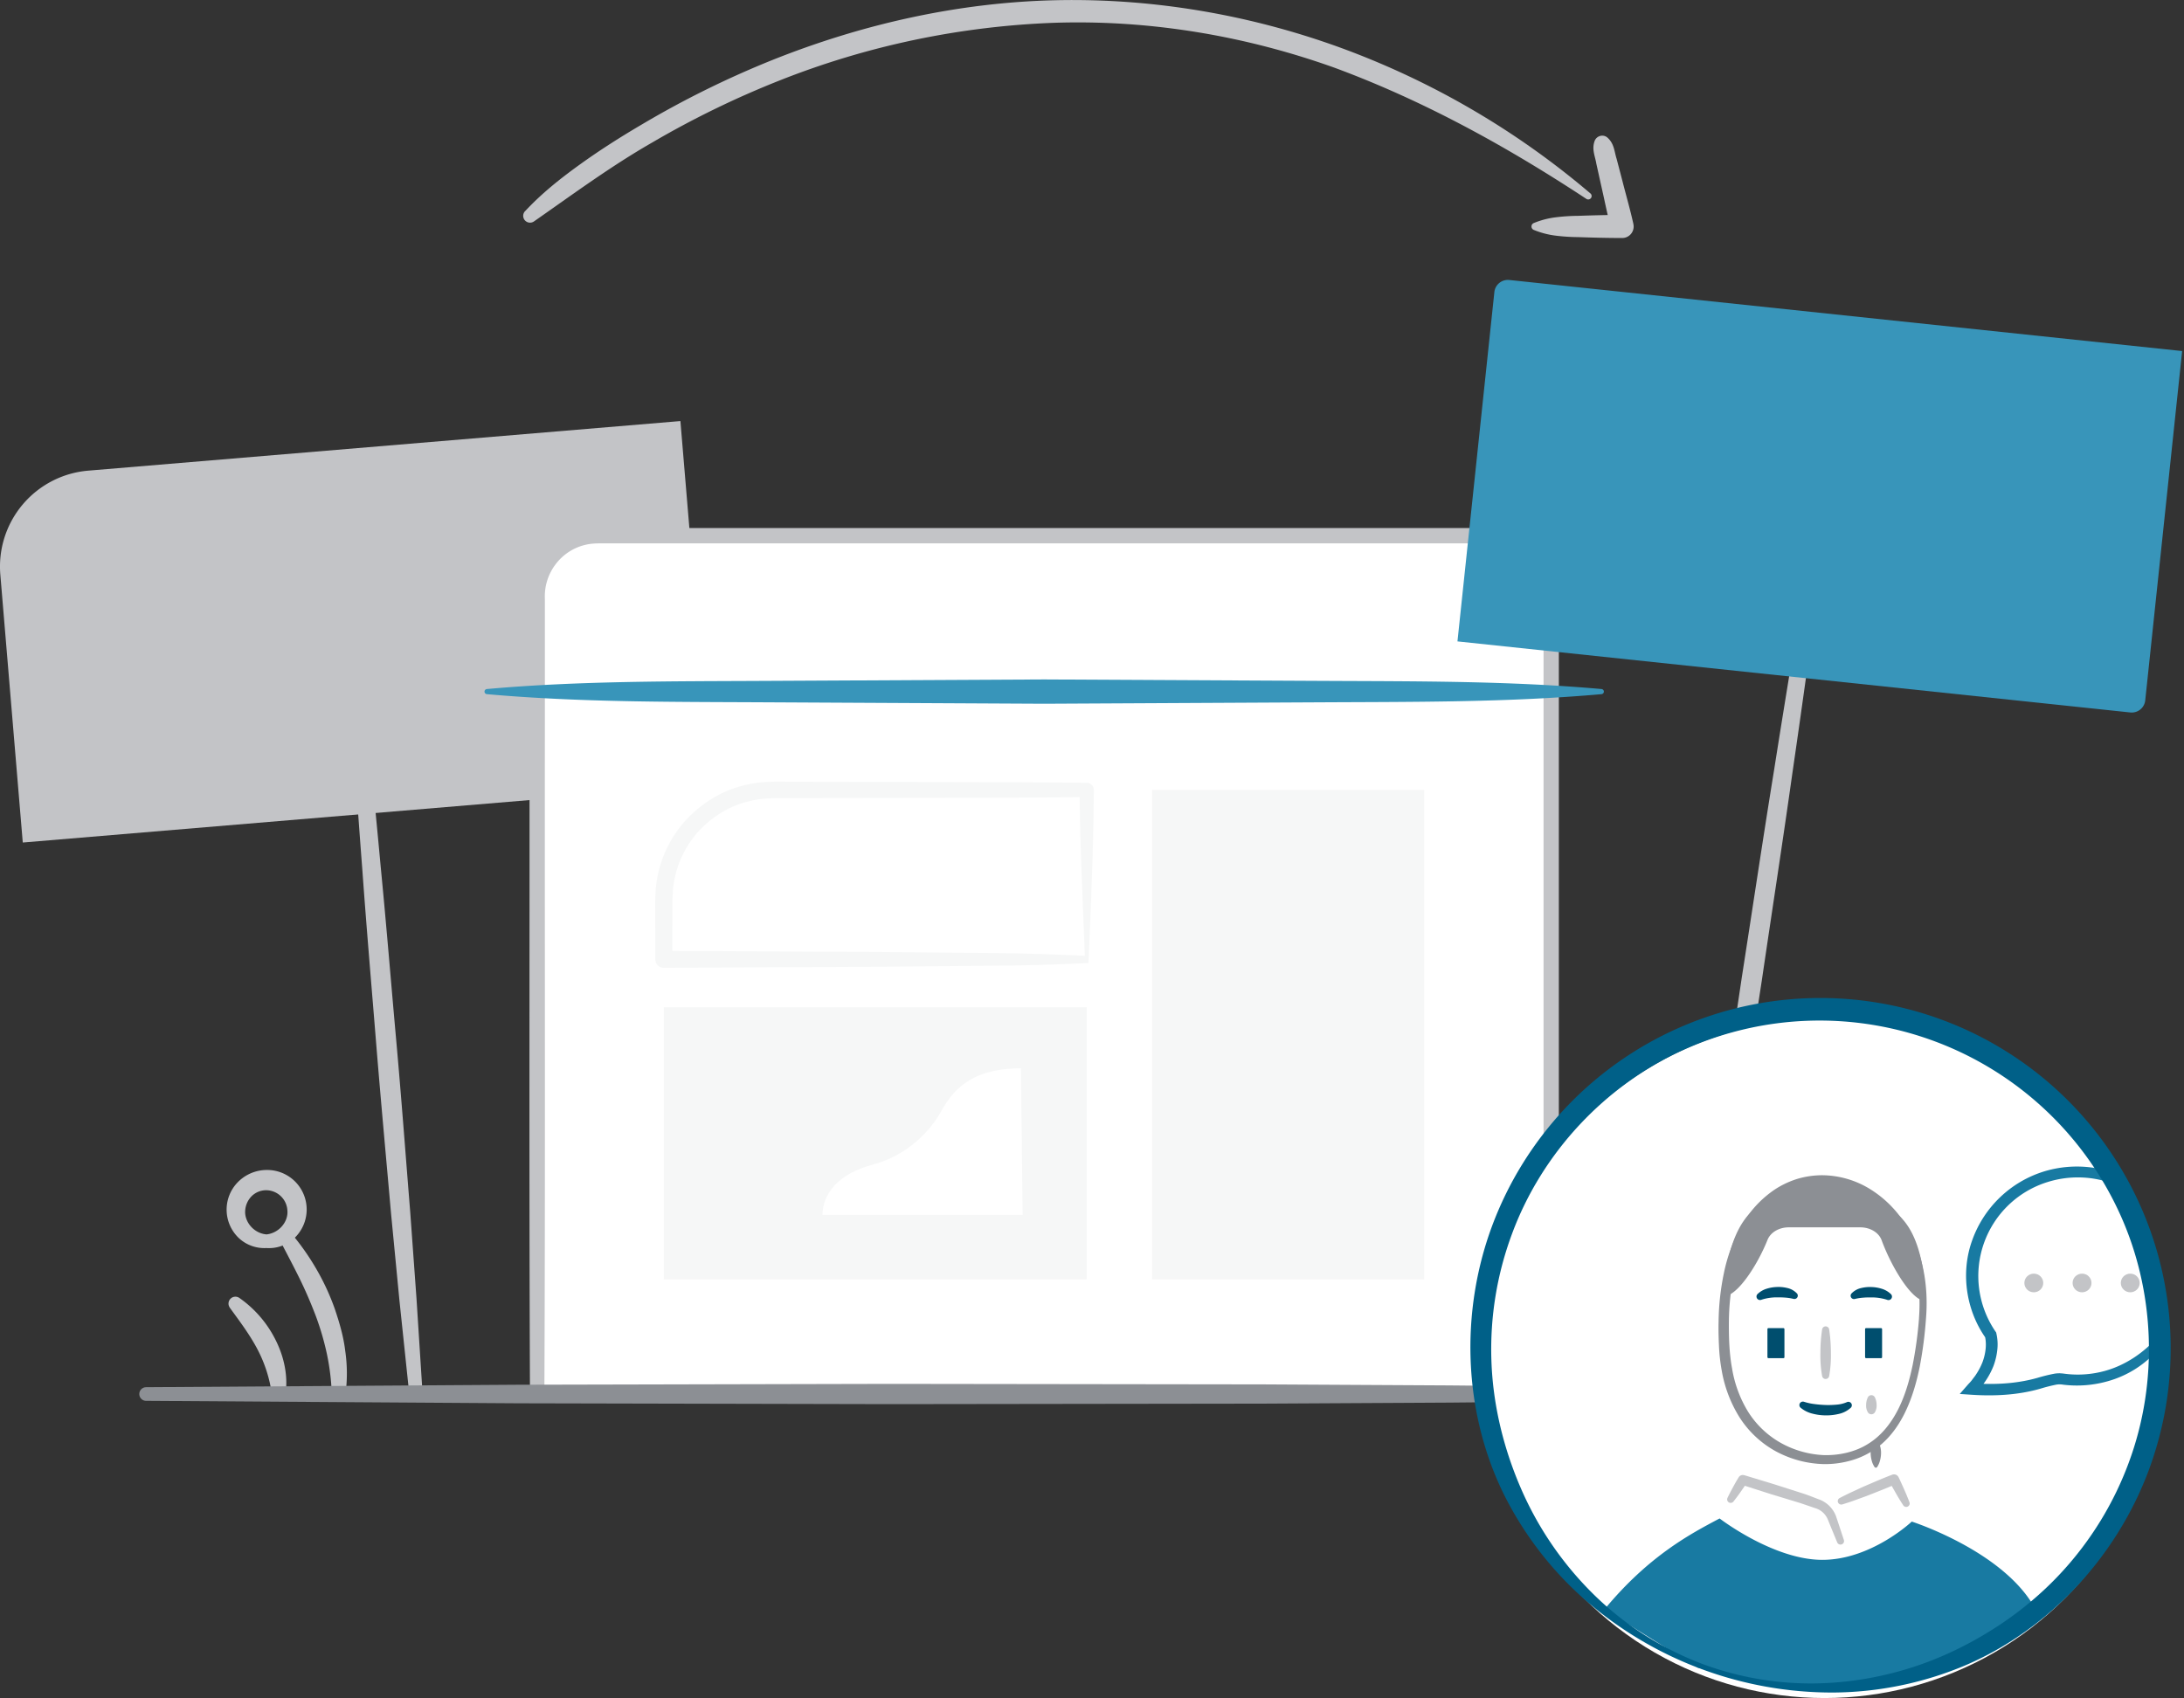 <svg viewBox="0 0 1511.45 1175.34" xmlns="http://www.w3.org/2000/svg"><rect x="0" y="0" width="1511.45" height="1175.34" fill="#333333" stroke="none"/><path d="m3953.8 2413.33c4.12 39.77 8.15 79.55 11.79 119.36 3.88 39.79 7.1 79.64 10.68 119.46s6.54 79.69 9.75 119.54l4.34 59.81 3.83 59.86a4.72 4.72 0 0 1 -9.4.79l-6.27-59.65-5.76-59.69c-3.52-39.82-7.22-79.63-10.44-119.48s-6.66-79.68-9.51-119.55c-3.09-39.86-5.79-79.75-8.4-119.65a4.72 4.72 0 0 1 9.4-.79z" fill="#c3c4c7" transform="translate(-3702.12 -1932.72)"/><path d="m4086.56 2485-368.68 30.88-15.53-185.39a66.63 66.63 0 0 1 60.83-72l409.82-34.32 15.53 185.39a66.63 66.63 0 0 1 -60.83 72" fill="#c3c4c7" transform="translate(-3702.12 -1932.72)"/><path d="m4161.51 2897.6h-87.62v-552.31a41.78 41.78 0 0 1 41.78-41.78h618.17a41.78 41.78 0 0 1 41.78 41.78v552.31h-524" fill="#fff" transform="translate(-3702.12 -1932.72)"/><path d="m4161.51 2901.14c-29.21.71-58.41 1.13-87.62 1.44a4.93 4.93 0 0 1 -5-4.87v-.1c-.67-154.5-.18-309-.33-463.51v-86.91a52.53 52.53 0 0 1 2.11-15.88 47.66 47.66 0 0 1 7.47-14.42 46.79 46.79 0 0 1 26.82-17.43c5.25-1.28 11-1.31 15.6-1.26h608.36c4.55-.05 10.34 0 15.6 1.26a46.81 46.81 0 0 1 26.82 17.43 47.74 47.74 0 0 1 7.47 14.42 52.53 52.53 0 0 1 2.11 15.88v550.41a5.29 5.29 0 0 1 -5.28 5.31l-262-.8-131-1.06-131-1.68a1.77 1.77 0 0 1 0-3.54l131-1.68 131-1.06 262-.8-5.3 5.31v-550.41a36.69 36.69 0 0 0 -7.43-23.89 36.19 36.19 0 0 0 -20.76-13.5c-4.16-1-8.11-1-13.19-1h-608.37c-5.09 0-9 0-13.2 1a36.19 36.19 0 0 0 -20.76 13.5 36.66 36.66 0 0 0 -7.43 23.89v86.91c-.15 154.5.33 309-.34 463.51l-5-5c29.21.3 58.41.72 87.62 1.44a3.54 3.54 0 0 1 0 7.08z" fill="#c3c4c7" transform="translate(-3702.12 -1932.72)"/><path d="m4810.5 2413.19c-64.29 5.72-128.58 5.3-192.87 5.64l-192.87 1-192.87-1c-64.29-.34-128.58.09-192.87-5.64a1.78 1.78 0 0 1 0-3.54c64.29-5.73 128.58-5.3 192.87-5.64l192.87-1 192.87 1c64.29.34 128.58-.08 192.87 5.64a1.78 1.78 0 0 1 0 3.54z" fill="#3895ba" transform="translate(-3702.12 -1932.72)"/><path d="m459.4 697.22h292.67v188.31h-292.67z" fill="#f6f7f7"/><path d="m4455.38 2599.29c-23.12 1.13-47 1.81-71.35 1.9l-74.07.67-148.45.75a5.83 5.83 0 0 1 -5.86-5.8v-.06l-.06-23.59v-11.8c-.06-3.86 0-7.87.26-12.22a81.26 81.26 0 0 1 18.82-46.37c11-12.84 25.88-22.53 42.4-26.46a81.53 81.53 0 0 1 12.49-2.17c4.25-.24 8.49-.44 12.31-.35l23.59.05c62.91.28 125.82 0 188.73.74h.1a4.87 4.87 0 0 1 4.83 4.92c-.16 20.12-.59 40.28-1.35 60.1-.6 19.88-1.51 39.39-2.33 58.39zm-2.49-5-2.28-57.66c-.76-19.26-1.19-38.18-1.35-57.14l4.92 4.92c-62.91.76-125.82.46-188.73.74l-23.59.05c-4-.07-7.66.16-11.26.36a69.88 69.88 0 0 0 -10.71 1.92c-14.14 3.41-26.85 11.81-36.23 22.83a69.74 69.74 0 0 0 -15.92 39.67l-.28 5.46v5.9 11.8l-.06 23.59-5.86-5.86 144.22.75 72.27.67c24 .09 48.42.76 73.68 1.93z" fill="#f6f7f7" transform="translate(-3702.12 -1932.72)"/><path d="m4408.66 2672.18c-35.65 0-47.82 16.43-55.34 30-7.1 12.79-22.88 30.3-47.36 36.71s-34.63 21-34.63 34.76h138.53z" fill="#fff" transform="translate(-3702.12 -1932.72)"/><path d="m797.3 546.8h188.31v338.73h-188.31z" fill="#f6f7f7"/><path d="m4962.68 2323.68c-6.51 48-13.11 96-20.09 143.91-6.75 48-14.15 95.83-21.19 143.75l-22.12 143.61-11.59 71.72-12.1 71.65a4.72 4.72 0 0 1 -9.33-1.41l9.67-72 10.18-71.94 21.43-143.71c7.47-47.85 14.58-95.76 22.35-143.57 7.53-47.84 15.45-95.63 23.46-143.4a4.72 4.72 0 0 1 9.33 1.42z" fill="#c3c4c7" transform="translate(-3702.12 -1932.72)"/><path d="m4733.12 2153h468.45a0 0 0 0 1 0 0v243.25a9.41 9.41 0 0 1 -9.41 9.41h-468.45a0 0 0 0 1 0 0v-243.24a9.41 9.41 0 0 1 9.41-9.42z" fill="#3895ba" transform="matrix(.994 .105 -.105 .994 -3434.13 -2443.26)"/><path d="m3931.73 2897.32a162.71 162.71 0 0 0 -3.39-27.5 190 190 0 0 0 -7.82-26.63c-3.33-8.68-7-17.26-11.16-25.7s-8.58-16.78-13-25.22a4.74 4.74 0 0 1 7.8-5.3 169.94 169.94 0 0 1 17 24.31 162.45 162.45 0 0 1 12.56 27.15c3.23 9.48 6.1 19.2 7.31 29.25a108 108 0 0 1 .16 30.24 4.74 4.74 0 0 1 -9.42-.5z" fill="#c3c4c7" transform="translate(-3702.12 -1932.72)"/><path d="m3890.22 2897.55a94.06 94.06 0 0 0 -10.16-31.34c-5.18-9.79-11.95-18.79-18.88-28.3v-.06a4.78 4.78 0 0 1 6.58-6.75 77.69 77.69 0 0 1 24.85 28.63c5.91 11.51 9 25 7.1 37.93a4.76 4.76 0 0 1 -9.42 0z" fill="#c3c4c7" transform="translate(-3702.12 -1932.72)"/><path d="m3886.49 2796.57a25.84 25.84 0 0 1 -19-6.82 27.15 27.15 0 0 1 -.73-38.82 28.13 28.13 0 0 1 19.77-8.39 27.35 27.35 0 0 1 19.16 47.32 25.67 25.67 0 0 1 -19.16 6.71 4.74 4.74 0 0 1 -.08-9.43h.08c8.71-.92 15.13-8.75 14.49-16.43a14.81 14.81 0 0 0 -14.49-14.15 14.28 14.28 0 0 0 -10.14 4 15.62 15.62 0 0 0 -4.59 10.14c-.55 7.79 6 15.7 14.73 16.43a4.73 4.73 0 0 1 0 9.43z" fill="#c3c4c7" transform="translate(-3702.12 -1932.72)"/><path d="m3803.24 2892.89 257.68-1.7 257.68-.59 257.68.35 128.84.71 128.84 1.23a4.72 4.72 0 0 1 0 9.44l-128.84 1.23-128.84.71-257.68.35-257.68-.58-257.68-1.7a4.72 4.72 0 0 1 0-9.44z" fill="#8c8f94" transform="translate(-3702.12 -1932.72)"/><path d="m4065.48 2078.93c11.67-12.55 24.79-22.91 38.44-32.71s27.79-18.77 42.24-27.26a659.4 659.4 0 0 1 90.08-44.54c62.24-24.93 128.88-40 196.2-41.54s134.73 10 197.77 33a567.13 567.13 0 0 1 172.47 100.65 2.36 2.36 0 0 1 -2.84 3.77c-55.27-36.43-113.05-68.19-174.54-90.84-61.6-22-127.13-33-192.44-31a572.34 572.34 0 0 0 -191.07 39.9 644.53 644.53 0 0 0 -88.31 43c-28.45 16.3-54.94 35.87-81.65 54.5l-.19.13a4.73 4.73 0 0 1 -6.17-7.1z" fill="#c3c4c7" transform="translate(-3702.12 -1932.72)"/><path d="m4814.85 2028.23c4.5 4.22 4.47 9.53 6.07 14.45l3.93 15c2.54 10 5.42 19.91 7.66 30v.12a7.94 7.94 0 0 1 -6 9.47 8.42 8.42 0 0 1 -1.7.19c-10.21 0-20.42-.27-30.63-.62a133.27 133.27 0 0 1 -15.32-1 58.8 58.8 0 0 1 -15.32-4 2.57 2.57 0 0 1 0-4.72 58.8 58.8 0 0 1 15.32-4 133.66 133.66 0 0 1 15.32-1c10.21-.35 20.42-.65 30.63-.62l-7.69 9.78c-2.62-10-4.59-20.11-6.9-30.17l-3.35-15.11c-.82-5.11-3.28-9.82-1.2-15.63a5.64 5.64 0 0 1 7.21-3.42 5.78 5.78 0 0 1 1.97 1.28z" fill="#c3c4c7" transform="translate(-3702.12 -1932.72)"/><circle cx="1262.66" cy="940.3" fill="#fff" r="235.03"/><path d="m5195.61 2862.72a10.46 10.46 0 0 1 -.36-4.45c-9.81 11-22.37 19.5-36.54 23.38a70.6 70.6 0 0 1 -22.12 2.43q-2.79-.14-5.56-.5l-1.45-.19-1.89-.13a23.07 23.07 0 0 0 -3.55.24 114 114 0 0 0 -11.91 2.91c-12.17 3.47-24.76 4.51-37.45 4.17a26.91 26.91 0 0 0 1.63-2.29 52.68 52.68 0 0 0 5.24-9.91 45.38 45.38 0 0 0 2.68-11 33.64 33.64 0 0 0 -.64-11.82l-.13-.55-.42-.61a68.08 68.08 0 0 1 36.24-103.58 69.94 69.94 0 0 1 43.1.54l-.09-.36-.44-.77a1.84 1.84 0 0 1 -.29-.58c-.12-.1-.2-.19-.31-.31-.33-.21-.66-.4-1-.58a8.28 8.28 0 0 1 -4.21-6.79 78 78 0 0 0 -39.06 1.47 76.89 76.89 0 0 0 -50 47.52c-8.14 22.18-4.57 48 8.88 67.37a24.66 24.66 0 0 1 .45 3.66 29.3 29.3 0 0 1 -.14 4.56 37.4 37.4 0 0 1 -2.14 9 44.83 44.83 0 0 1 -4.37 8.37c-.82 1.36-1.9 2.57-2.83 3.88s-2.14 2.42-3.2 3.64l-5.35 6.13 8 .54c15.92 1.07 32.48.26 48-4.25a112.77 112.77 0 0 1 10.93-2.76 15.3 15.3 0 0 1 2.32-.18l1 .07c.38 0 1 .12 1.47.18q3.08.37 6.18.5a78.26 78.26 0 0 0 24.5-2.9 71.46 71.46 0 0 0 34.45-21.54 10.88 10.88 0 0 1 .38-4.51z" fill="#187aa2" transform="translate(-3702.12 -1932.72)"/><ellipse cx="1407.51" cy="888.03" fill="#c3c4c7" rx="6.54" ry="6.46"/><ellipse cx="1440.89" cy="888.03" fill="#c3c4c7" rx="6.54" ry="6.46"/><ellipse cx="1474.26" cy="888.03" fill="#c3c4c7" rx="6.54" ry="6.46"/><path d="m5012.46 2771.08a6.73 6.73 0 0 1 -.09 1.66c-3.85-9.24-15.53-21.89-50.66-21.89-20.38 0-34.5 10-42.92 18.73a7.74 7.74 0 0 1 -.08-1.67c-23.66 15.66-23.59 62-23.59 62 8.75.22 22.68-20.18 30.23-39 2.07-5.15 7.93-8.66 14.6-8.66h49.67c6.77 0 12.74 3.61 14.68 8.88 7.06 19.22 21.22 42.17 30.12 41.95-.01-.02 1.7-46.34-21.96-62z" fill="#8c8f94" transform="translate(-3702.12 -1932.72)"/><rect fill="#004e6e" height="20.77" rx=".62" width="11.77" x="1223.16" y="919.3"/><path d="m4968 2852.87a109.06 109.06 0 0 1 1.2 16.18 81 81 0 0 1 -1.2 16.18 2.48 2.48 0 0 1 -4.86 0 81 81 0 0 1 -1.2-16.18 109.06 109.06 0 0 1 1.2-16.18 2.46 2.46 0 0 1 4.86 0z" fill="#c3c4c7" transform="translate(-3702.12 -1932.72)"/><rect fill="#004e6e" height="20.77" rx=".62" width="11.77" x="1290.74" y="919.3"/><g transform="translate(-3702.12 -1932.72)"><path d="m4951 2903.11a38.09 38.09 0 0 0 7 1.48c2.49.34 5.06.53 7.61.63a61.7 61.7 0 0 0 7.58-.25 22.14 22.14 0 0 0 6.68-1.56l.38-.17a2.43 2.43 0 0 1 3.22 1.15 2.38 2.38 0 0 1 -.49 2.72 18 18 0 0 1 -8.6 4.34 36.5 36.5 0 0 1 -8.92.94 36.91 36.91 0 0 1 -8.84-1.15 20.31 20.31 0 0 1 -8.41-4.17 2.39 2.39 0 0 1 -.21-3.39 2.45 2.45 0 0 1 2.63-.68z" fill="#004e6e"/><path d="m4983.49 2828a13.19 13.19 0 0 1 6.87-3.78 25.23 25.23 0 0 1 7-.65 26.22 26.22 0 0 1 6.94 1.16 15.67 15.67 0 0 1 6.46 3.75 2.4 2.4 0 0 1 0 3.42 2.46 2.46 0 0 1 -2.55.55l-.34-.12a34.37 34.37 0 0 0 -10.69-1.58c-1.89 0-3.78 0-5.61.17a33.22 33.22 0 0 0 -4.81.68l-1 .23a2.34 2.34 0 0 1 -2.83-1.7 2.32 2.32 0 0 1 .56-2.13z" fill="#004e6e"/><path d="m4942.44 2831.56a33.22 33.22 0 0 0 -4.81-.68c-1.83-.15-3.72-.18-5.61-.17a34.37 34.37 0 0 0 -10.69 1.58l-.33.12a2.45 2.45 0 0 1 -3.14-1.44 2.4 2.4 0 0 1 .55-2.52 15.67 15.67 0 0 1 6.46-3.75 26.22 26.22 0 0 1 6.94-1.16 25.23 25.23 0 0 1 7 .65 13.19 13.19 0 0 1 6.87 3.78 2.3 2.3 0 0 1 -.15 3.27 2.36 2.36 0 0 1 -2.12.54z" fill="#004e6e"/><path d="m5035 2845.52a280.17 280.17 0 0 1 -4.32 33.16c-2.23 11-5.33 21.88-10.38 32.13s-12.28 19.82-22.31 26.15a54.83 54.83 0 0 1 -16.13 7 65.28 65.28 0 0 1 -17.44 2.17 73.72 73.72 0 0 1 -33.59-9 69.3 69.3 0 0 1 -25.18-23.89 90 90 0 0 1 -12.05-32.15 124 124 0 0 1 -1.86-16.91c-.26-5.6-.41-11.21-.26-16.82a174.43 174.43 0 0 1 3.7-33.57 112.76 112.76 0 0 1 11.78-32 73.59 73.59 0 0 1 23.17-25.57 61.58 61.58 0 0 1 15.88-7.53 60.66 60.66 0 0 1 17.42-2.51 64 64 0 0 1 33.21 9.79 76.46 76.46 0 0 1 24.2 24.24c12.35 19.5 16.01 43.03 14.16 65.31zm-4.84-.37c1.66-21.55-2-44-13.7-62.18a69.45 69.45 0 0 0 -22.69-22.37 58.27 58.27 0 0 0 -30.34-8.6 53.17 53.17 0 0 0 -29.79 9.37 67.18 67.18 0 0 0 -20.84 23.63 109.71 109.71 0 0 0 -10.79 30.21 167.62 167.62 0 0 0 -3.39 32.27c-.08 10.87.22 21.85 2.17 32.34a83 83 0 0 0 10.9 29.73 63.46 63.46 0 0 0 22.53 21.72 67.15 67.15 0 0 0 30.4 8.65c10.49.19 21.43-2.18 30.3-7.78 9-5.49 15.82-14.11 20.69-23.65s7.91-20.14 10.15-30.81a275.44 275.44 0 0 0 4.43-32.53z" fill="#8c8f94"/><path d="m4999.64 2899.9a12.17 12.17 0 0 1 1.2 5.19 9.12 9.12 0 0 1 -1.2 5.19 2.85 2.85 0 0 1 -4.86 0 9.12 9.12 0 0 1 -1.2-5.19 12.17 12.17 0 0 1 1.2-5.19 2.73 2.73 0 0 1 3.64-1.2 2.69 2.69 0 0 1 1.22 1.2z" fill="#c3c4c7"/><path d="m4812.46 3046.75c30.86-37.39 60-52.55 79.72-63 0 0 37.18 28.65 71.09 28.65s61.9-26.49 61.9-26.49 69.23 22.17 87.92 65.43l-66.54 37.72-75.77 14.22a49.72 49.72 0 0 1 -12.8 0l-80.92-16.25z" fill="#187aa2"/><path d="m4973.57 3000.32-4.07-9.87-2-4.94a15.83 15.83 0 0 0 -2.1-4 13.59 13.59 0 0 0 -7.1-4.91l-10.1-3.45-20.55-6.25-20.45-6.55 4-1.47c-1.48 2.25-3.06 4.43-4.59 6.65s-3.16 4.37-4.84 6.5a2.46 2.46 0 0 1 -3.43.42 2.4 2.4 0 0 1 -.7-2.94c1.17-2.44 2.42-4.83 3.7-7.19s2.59-4.72 4-7a3.38 3.38 0 0 1 3.89-1.5h.11l20.63 6.27 20.53 6.56c3.42 1.14 6.78 2.52 10.15 3.79a19.75 19.75 0 0 1 12.53 13.07l1.69 5.06 3.33 10.13a2.4 2.4 0 0 1 -1.56 3 2.45 2.45 0 0 1 -3.07-1.38z" fill="#c3c4c7"/><path d="m4975.27 2969.61q4.41-2.3 8.91-4.39c3-1.36 6-2.81 9-4.11 6.08-2.59 12.14-5.25 18.32-7.6l.14-.05a3.51 3.51 0 0 1 4.39 1.72c1.38 2.83 2.65 5.71 3.93 8.58s2.48 5.79 3.62 8.74a2.41 2.41 0 0 1 -1.41 3.11 2.46 2.46 0 0 1 -2.93-1c-1.71-2.66-3.39-5.34-4.93-8.09s-3.15-5.46-4.61-8.24l4.53 1.66c-6 2.68-12.22 5.05-18.37 7.49-3.07 1.22-6.21 2.29-9.31 3.44s-6.26 2.17-9.43 3.15a2.44 2.44 0 0 1 -3.06-1.58 2.4 2.4 0 0 1 1.21-2.83z" fill="#c3c4c7"/><path d="m5001.19 2929.69a12 12 0 0 1 2.24 4.61 15.51 15.51 0 0 1 .47 4.61 20.48 20.48 0 0 1 -.68 4.61 14.69 14.69 0 0 1 -2 4.61 1.11 1.11 0 0 1 -1.82 0 14.69 14.69 0 0 1 -2-4.61 20.5 20.5 0 0 1 -.68-4.61 15.52 15.52 0 0 1 .47-4.61 12 12 0 0 1 2.24-4.61 1.17 1.17 0 0 1 1.63-.19 1.21 1.21 0 0 1 .13.19z" fill="#8c8f94"/><path d="m4879.54 3087.95a260.08 260.08 0 0 1 -79.78-47.26 239.06 239.06 0 0 1 -57.14-74.17c-27.88-57-30-125.48-8-184.94a242.44 242.44 0 1 1 454.58 168.73c-22.12 59.42-68.42 110-126.71 135a239 239 0 0 1 -91.69 18.93 260.12 260.12 0 0 1 -91.26-16.29zm1.23-3.32a215.61 215.61 0 0 0 89.8 12.78 232.53 232.53 0 0 0 86.74-23.51c26.85-13.25 51.41-31 71.64-53a228.9 228.9 0 0 0 46.39-75.79c20.81-56 18.25-119.88-6.93-173.9a228.31 228.31 0 0 0 -301.16-111.79c-54.32 24.51-98 71.27-118.71 127.27a228.91 228.91 0 0 0 -14.29 87.7c1 29.83 8 59.32 19.72 86.88a232.48 232.48 0 0 0 50.4 74.41 215.64 215.64 0 0 0 76.4 48.95z" fill="#006088"/></g></svg>
